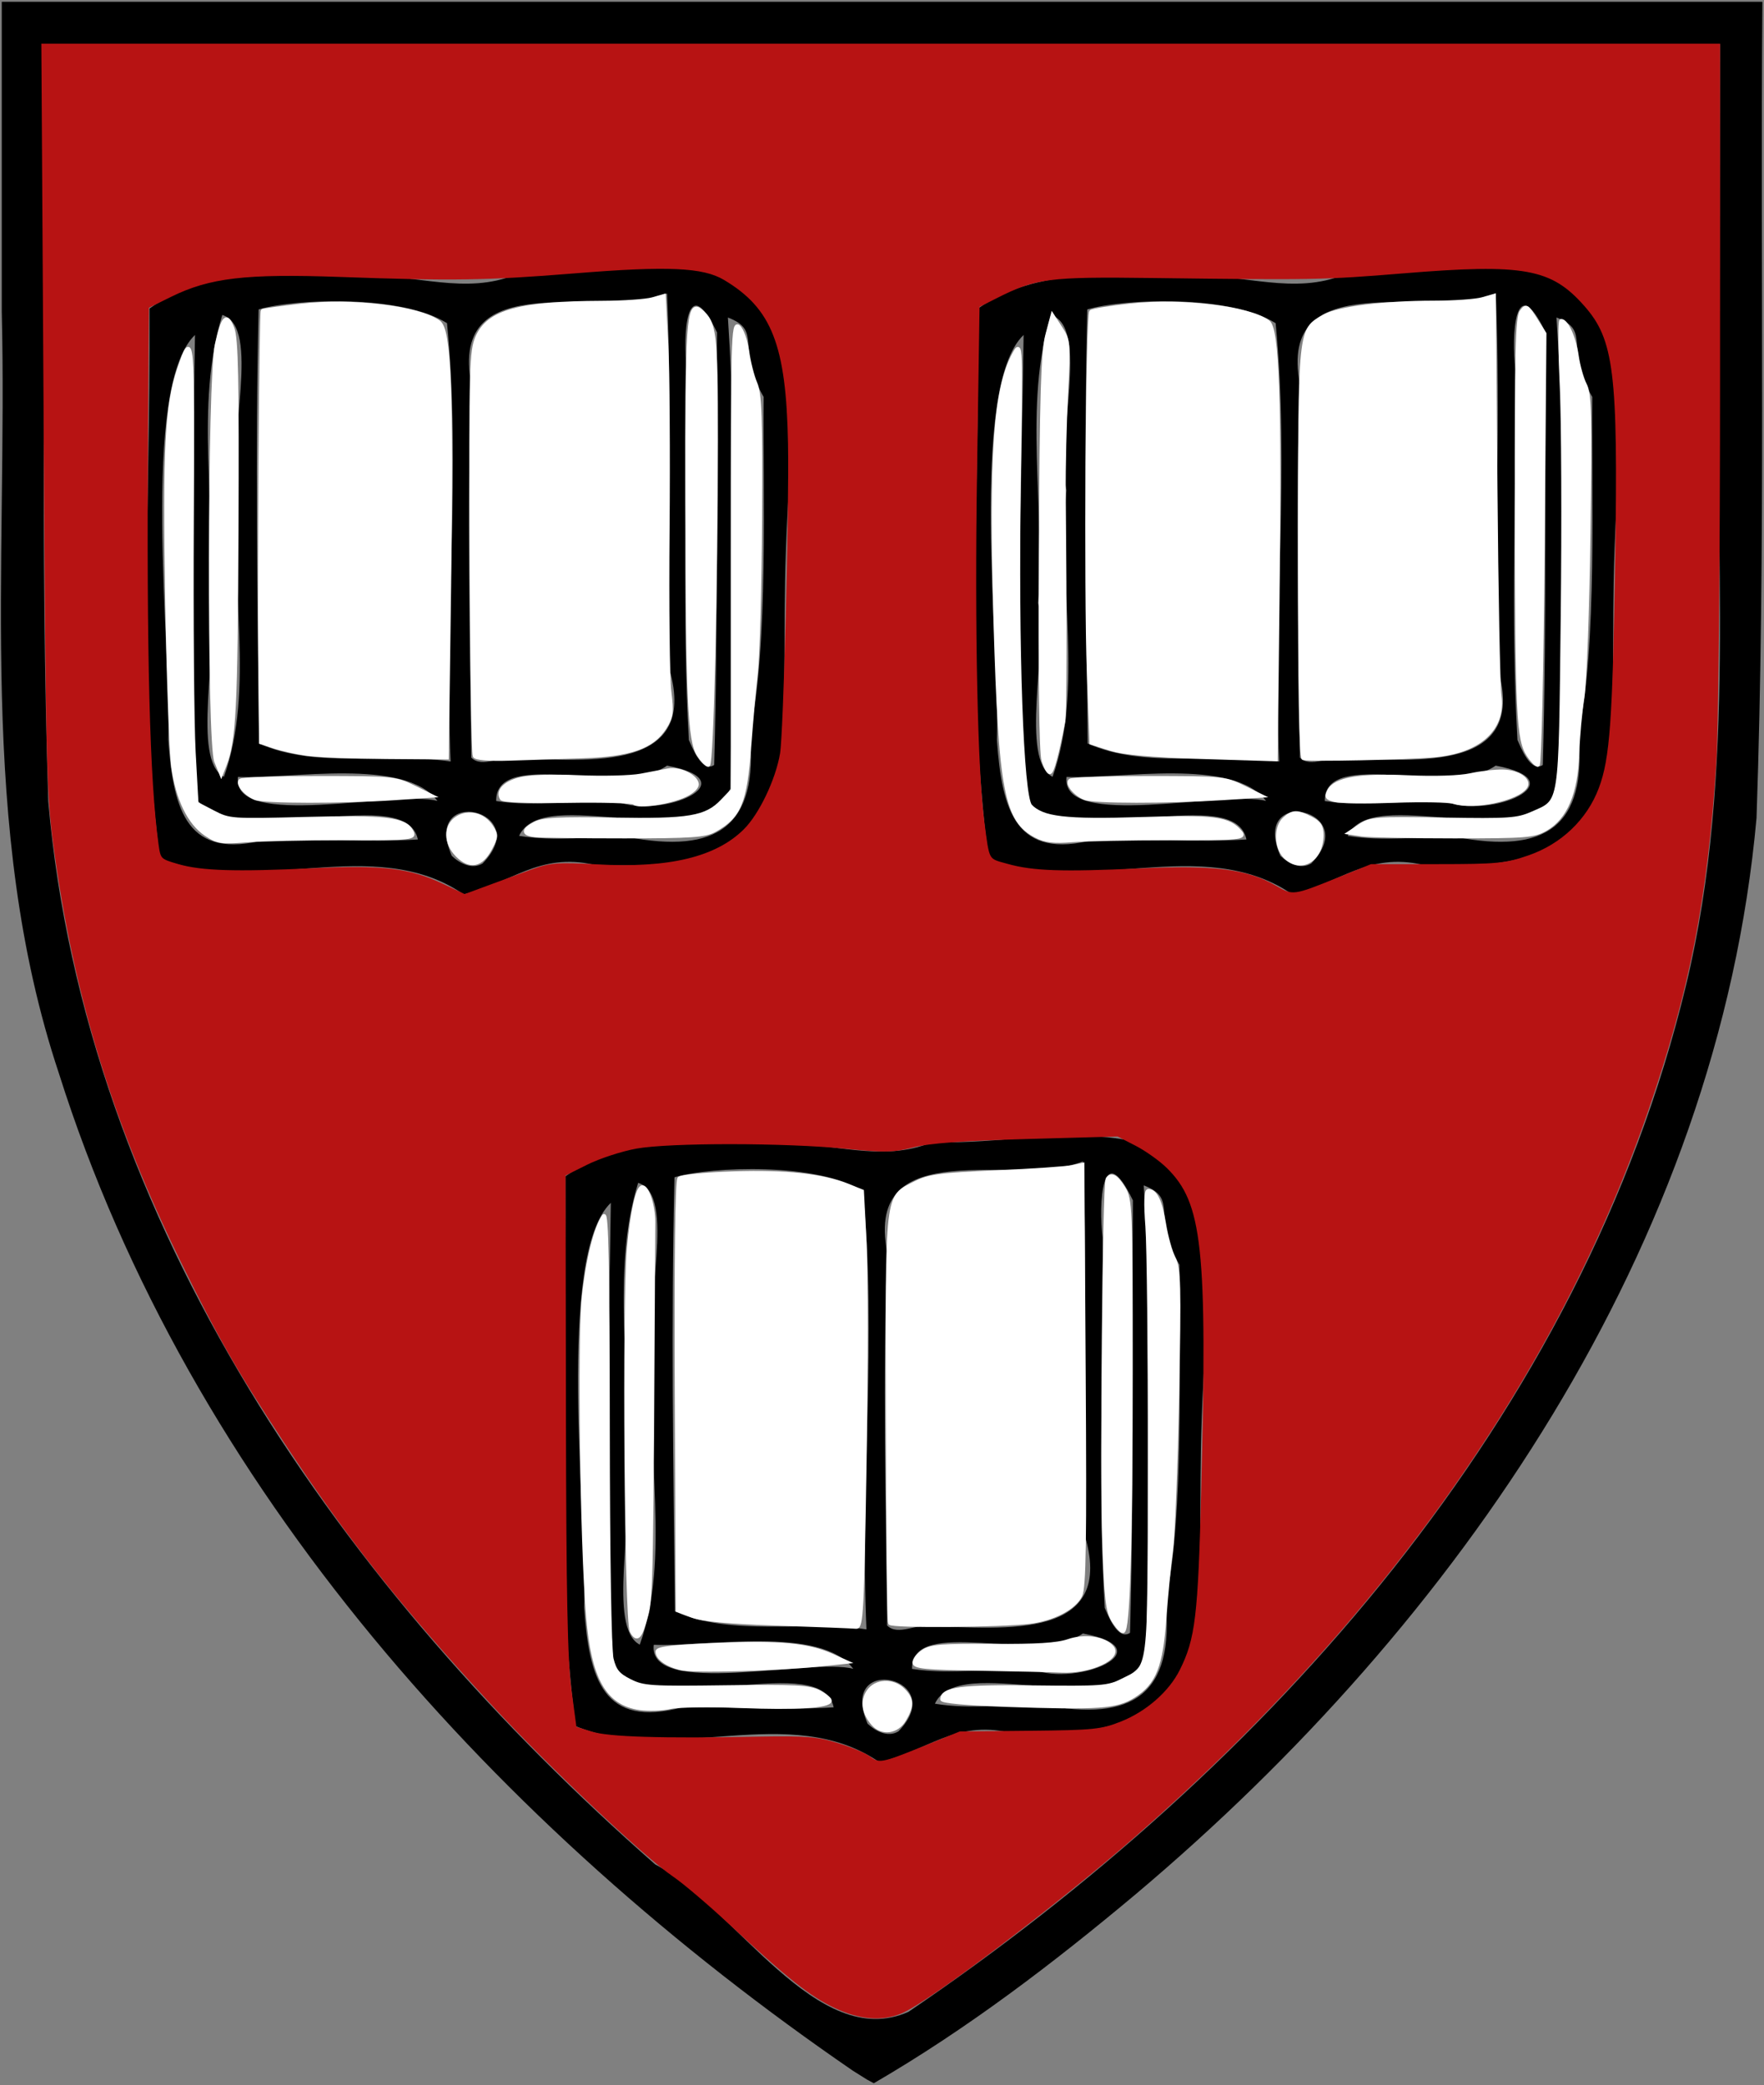<?xml version="1.0" encoding="UTF-8" standalone="no"?>
<!-- Created with Inkscape (http://www.inkscape.org/) -->
<svg
   xmlns:dc="http://purl.org/dc/elements/1.1/"
   xmlns:cc="http://creativecommons.org/ns#"
   xmlns:rdf="http://www.w3.org/1999/02/22-rdf-syntax-ns#"
   xmlns:svg="http://www.w3.org/2000/svg"
   xmlns="http://www.w3.org/2000/svg"
   xmlns:sodipodi="http://sodipodi.sourceforge.net/DTD/sodipodi-0.dtd"
   xmlns:inkscape="http://www.inkscape.org/namespaces/inkscape"
   id="svg4310"
   sodipodi:version="0.32"
   inkscape:version="0.46"
   width="1000"
   height="1182"
   version="1.0"
   sodipodi:docname="Harvard_shield-University.svg"
   inkscape:output_extension="org.inkscape.output.svg.inkscape">
  <rect width="100%" height="100%" fill="#808080" stroke="none"/>
  <sodipodi:namedview
     inkscape:window-height="850"
     inkscape:window-width="1440"
     inkscape:pageshadow="2"
     inkscape:pageopacity="0.0"
     guidetolerance="10.0"
     gridtolerance="10.0"
     objecttolerance="10.0"
     borderopacity="1.0"
     bordercolor="#666666"
     pagecolor="#ffffff"
     id="base"
     showgrid="false"
     inkscape:zoom="0.48054146"
     inkscape:cx="500"
     inkscape:cy="591"
     inkscape:window-x="-4"
     inkscape:window-y="-3"
     inkscape:current-layer="svg4310" />
  <defs
     id="defs4313">
    <inkscape:perspective
       id="perspective4317"
       inkscape:persp3d-origin="372.04724 : 350.78739 : 1"
       inkscape:vp_z="744.09448 : 526.18109 : 1"
       inkscape:vp_y="0 : 1000 : 0"
       inkscape:vp_x="0 : 526.18109 : 1"
       sodipodi:type="inkscape:persp3d" />
  </defs>
  <path
     id="path4321"
     d="M 483.447,1173.874 C 282.849,1036.176 107.823,844.037 33.399,608.51 C -13.097,469.057 4.497,320.963 1,176.766 C 1,118.177 1,59.589 1,1 C 333.699,1 666.397,1 999.096,1 C 997.813,155.237 1001.096,309.607 995.761,463.737 C 973.936,706.339 826.448,919.864 644.262,1073.476 C 597.35,1112.812 548.345,1150.224 495.355,1181 L 491.461,1178.907 L 483.447,1173.874 L 483.447,1173.874 z M 515,1140.514 C 718.824,1002.192 897.089,802.908 955.834,558.399 C 985.158,436.603 971.167,310.464 974.785,186.476 C 974.889,132.651 974.993,78.825 975.097,25 C 658.398,25 341.699,25 25,25 C 25.875,168.084 22.748,311.296 27.355,454.28 C 48.167,693.741 195.27,902.21 371.434,1056.948 C 416.651,1080.928 463.11,1163.743 515,1140.514 L 515,1140.514 z M 262.78,506.98 C 211.913,471.999 145.238,509.005 90.55,486.564 C 77.635,382.212 85.312,298.955 84.752,174.884 C 117.748,151.39 162.437,155.736 204.731,156.399 C 235.455,155.2 263.844,167.543 292.682,155.492 C 331.392,156.684 366.461,147.772 402.351,154.158 C 449.88,175.237 444.435,211.309 447.99,265.099 C 443.094,337.28 445.859,360.013 443.869,419.363 C 433.794,491.629 384.607,491.721 336.991,490.279 C 305.19,483.038 289.502,501.01 262.78,506.98 z M 273.564,489.538 C 303.467,458.869 238.616,444.64 256.081,485.151 C 260.45,489.395 267.572,493.15 273.564,489.538 z M 236.872,475.895 C 230.214,443.739 140.638,482.31 112.301,454.204 C 105.378,366.379 109.465,277.908 110.544,189.89 C 79.236,219.748 97.35,368.703 95.39,419.296 C 98.251,460.034 106.305,487.843 151.077,475.863 C 179.593,475.417 208.587,477.745 236.872,475.895 z M 355.5,474.459 C 406.275,484.233 430.19,468.862 425.048,415.649 C 435.765,366.313 432.432,278.352 432.913,225.044 C 416.559,196.944 432.828,187.695 412.643,180 C 418.522,268.775 415.072,358.056 414.064,447 C 394.438,485.988 308.253,443.798 294.25,473.844 C 314.558,477.23 335.06,474.074 355.5,474.459 z M 247.965,454.066 C 229.723,429.245 164.272,441.804 134.892,440.441 C 131.182,470.811 224.511,447.663 247.965,454.066 z M 349.558,454.389 C 375.744,464.488 424.892,442.795 378.145,434.036 C 352.964,452.042 280.847,423.471 281.277,454.105 C 303.303,457.585 327.015,453.402 349.558,454.389 z M 126.967,440.374 C 144.731,390.255 129.772,331.492 134.809,277.909 C 128.454,249.75 148.354,185.286 126.021,178.569 C 110.136,230.007 123.066,287.95 118.703,341.834 C 124.376,368.322 108.225,430.77 126.967,440.374 z M 404.865,433.662 C 407.136,351.983 405.935,270.217 406.5,188.5 C 388.806,151.682 387.011,190.895 389.342,209.592 C 389.921,279.537 386.493,349.812 390.506,419.5 C 392.207,423.155 397.836,438.38 404.865,433.662 z M 255.458,431.705 C 251.8,349.368 261.488,265.513 253.412,183.212 C 228.068,167.059 167.777,169.165 146.622,175.412 C 144.64,257.419 145.963,339.463 146.864,421.48 C 178.908,436.042 221.608,426.542 255.458,431.705 z M 292,429.902 C 332.647,430.812 398.663,438.962 378.592,376.418 C 377.302,306.446 381.219,236.104 378.171,166.387 C 341.471,181.382 254.055,149.243 267.186,218.036 C 264.519,288.321 266.531,360.324 267.166,429.483 C 273.246,435.751 284.644,428.001 292,429.902 z"
     style="fill:#000000"
     sodipodi:nodetypes="cccccccccccccccccccccccccccccccccccccccccccccccccccccccccccccccccccccccccc" />
  <path
     sodipodi:nodetypes="cccccccccccccccccccccccccccccccccccccccccccccccccccccc"
     style="fill:#000000"
     d="M 732.513,506.98 C 681.645,471.999 614.971,509.005 560.283,486.564 C 547.368,382.212 555.045,298.955 554.484,174.884 C 587.481,151.39 632.169,155.736 674.464,156.399 C 705.187,155.2 733.576,167.543 762.414,155.492 C 801.125,156.684 836.193,147.772 872.083,154.158 C 919.612,175.237 914.168,211.309 917.723,265.099 C 912.826,337.28 915.591,360.013 913.601,419.363 C 903.527,491.629 854.339,491.721 806.723,490.279 C 774.922,483.038 759.235,501.01 732.513,506.98 z M 743.297,489.538 C 773.2,458.869 708.348,444.64 725.813,485.151 C 730.182,489.395 737.304,493.15 743.297,489.538 z M 706.604,475.895 C 699.946,443.739 610.37,482.31 582.033,454.204 C 575.11,366.379 579.197,277.908 580.277,189.89 C 548.969,219.748 567.082,368.703 565.123,419.296 C 567.984,460.034 576.037,487.843 620.81,475.863 C 649.325,475.417 678.32,477.745 706.604,475.895 z M 825.232,474.459 C 876.007,484.233 899.922,468.862 894.78,415.649 C 905.498,366.313 902.165,278.352 902.646,225.044 C 886.291,196.944 902.56,187.695 882.375,180 C 888.254,268.775 884.805,358.056 883.796,447 C 864.17,485.988 777.986,443.798 763.982,473.844 C 784.291,477.23 804.792,474.074 825.232,474.459 z M 717.697,454.066 C 699.455,429.245 634.004,441.804 604.625,440.441 C 600.915,470.811 694.244,447.663 717.697,454.066 z M 819.291,454.389 C 845.476,464.488 894.624,442.795 847.877,434.036 C 822.696,452.042 750.579,423.471 751.009,454.105 C 773.036,457.585 796.747,453.402 819.291,454.389 z M 596.7,440.374 C 614.463,390.255 599.505,331.492 604.541,277.909 C 598.186,249.75 618.087,185.286 595.753,178.569 C 579.868,230.007 592.799,287.95 588.435,341.834 C 594.108,368.322 577.958,430.77 596.7,440.374 z M 874.598,433.662 C 876.869,351.983 875.668,270.217 876.232,188.5 C 858.538,151.682 856.743,190.895 859.074,209.592 C 859.654,279.537 856.225,349.812 860.238,419.5 C 861.939,423.155 867.568,438.38 874.598,433.662 z M 725.19,431.705 C 721.532,349.368 731.221,265.513 723.145,183.212 C 697.801,167.059 637.51,169.165 616.355,175.412 C 614.372,257.419 615.695,339.463 616.596,421.48 C 648.64,436.042 691.34,426.542 725.19,431.705 z M 761.732,429.902 C 802.38,430.812 868.395,438.962 848.324,376.418 C 847.035,306.446 850.951,236.104 847.903,166.387 C 811.204,181.382 723.787,149.243 736.918,218.036 C 734.252,288.321 736.263,360.324 736.898,429.483 C 742.978,435.751 754.376,428.001 761.732,429.902 z"
     id="path4342" />
  <path
     id="path4344"
     d="M 498.513,998.98 C 447.645,963.999 380.971,1001.005 326.283,978.564 C 313.368,874.212 321.045,790.955 320.484,666.884 C 353.481,643.39 398.169,647.736 440.464,648.399 C 471.187,647.2 499.576,659.543 528.414,647.492 C 567.125,648.684 602.193,639.772 638.083,646.158 C 685.612,667.237 680.168,703.309 683.723,757.099 C 678.826,829.28 681.591,852.013 679.601,911.363 C 669.527,983.629 620.339,983.721 572.723,982.279 C 540.922,975.038 525.235,993.01 498.513,998.98 z M 509.297,981.538 C 539.2,950.869 474.348,936.64 491.813,977.151 C 496.182,981.395 503.304,985.15 509.297,981.538 z M 472.604,967.895 C 465.946,935.739 376.37,974.31 348.033,946.204 C 341.11,858.379 345.197,769.908 346.277,681.89 C 314.969,711.748 333.082,860.703 331.123,911.296 C 333.984,952.034 342.037,979.843 386.81,967.863 C 415.325,967.417 444.32,969.745 472.604,967.895 z M 591.232,966.459 C 642.007,976.233 665.922,960.862 660.78,907.649 C 671.498,858.313 668.165,770.352 668.646,717.044 C 652.291,688.944 668.56,679.695 648.375,672 C 654.254,760.775 650.805,850.056 649.796,939 C 630.17,977.988 543.986,935.798 529.982,965.844 C 550.291,969.23 570.792,966.074 591.232,966.459 z M 483.697,946.066 C 465.455,921.245 400.004,933.804 370.625,932.441 C 366.915,962.811 460.244,939.663 483.697,946.066 z M 585.291,946.389 C 611.476,956.488 660.624,934.795 613.877,926.036 C 588.696,944.042 516.579,915.471 517.009,946.105 C 539.036,949.585 562.747,945.402 585.291,946.389 z M 362.7,932.374 C 380.463,882.255 365.505,823.492 370.541,769.909 C 364.186,741.75 384.087,677.285 361.753,670.569 C 345.868,722.007 358.799,779.95 354.435,833.834 C 360.108,860.322 343.958,922.77 362.7,932.374 z M 640.598,925.662 C 642.869,843.983 641.668,762.217 642.232,680.5 C 624.538,643.682 622.743,682.895 625.074,701.592 C 625.654,771.537 622.225,841.812 626.238,911.5 C 627.939,915.155 633.568,930.38 640.598,925.662 z M 491.19,923.705 C 487.532,841.368 497.221,757.513 489.145,675.212 C 463.8,659.059 403.51,661.165 382.355,667.412 C 380.372,749.419 381.695,831.463 382.596,913.48 C 414.64,928.042 457.34,918.542 491.19,923.705 z M 527.732,921.902 C 568.38,922.812 634.395,930.962 614.324,868.418 C 613.035,798.446 616.951,728.104 613.903,658.387 C 577.204,673.382 489.787,641.243 502.918,710.036 C 500.252,780.321 502.263,852.324 502.898,921.483 C 508.978,927.751 520.376,920.001 527.732,921.902 z"
     style="fill:#000000"
     sodipodi:nodetypes="cccccccccccccccccccccccccccccccccccccccccccccccccccccc" />
  <path
     style="fill:#b71313;fill-opacity:1;fill-rule:nonzero;stroke:#b71313;stroke-width:2.081;stroke-opacity:1"
     d="M 473.547,1137.372 C 459.757,1130.848 447.048,1120.748 414.263,1090.258 C 402.246,1079.082 387.836,1066.839 382.241,1063.053 C 365.574,1051.773 311.928,1001.013 279.005,965.369 C 228.383,910.565 197.576,871.579 161.735,816.966 C 135.103,776.383 124.675,758.15 103.87,715.786 C 64.771,636.17 42.631,563.837 31.214,478.419 C 27.358,449.564 26.946,431.271 25.765,236.504 L 24.488,25.804 L 499.268,25.804 L 974.049,25.804 L 974.049,212.608 C 974.049,318.125 973.114,413.885 971.901,432.672 C 966.932,509.628 956.847,561.125 933.396,629.29 C 882.437,777.409 784.064,916.723 643.426,1039.941 C 599.44,1078.479 526.126,1133.998 510.726,1140.433 C 499.871,1144.969 487.442,1143.946 473.547,1137.372 L 473.547,1137.372 z M 523.202,991.155 L 544.325,982.605 L 583.864,982.223 C 619.921,981.874 624.487,981.411 635.719,976.966 C 650.385,971.162 663.48,959.698 669.721,947.203 C 678.658,929.307 680.194,916.499 682.012,844.672 C 685.501,706.859 682.778,681.673 662.19,661.397 C 658.025,657.294 649.935,651.532 644.212,648.592 L 633.807,643.246 L 582.147,644.675 C 545.69,645.683 526.706,647.081 517.637,649.423 C 506.475,652.306 501.485,652.411 479.666,650.223 C 445.083,646.756 379.529,646.711 360.56,650.14 C 352.197,651.653 339.555,655.782 332.467,659.318 L 319.579,665.747 L 319.792,800.991 C 319.954,904.015 320.698,941.42 322.913,957.998 L 325.821,979.76 L 335.186,982.665 C 345.027,985.719 374.538,986.62 429.876,985.556 C 456.414,985.046 463.13,985.584 474.647,989.142 C 482.1,991.443 490.057,994.732 492.33,996.45 C 498.23,1000.909 499.747,1000.649 523.202,991.155 L 523.202,991.155 z M 301.89,493.814 C 311.945,490.168 316.369,489.832 338.307,491.051 C 379.397,493.334 406.241,486.894 422.393,470.88 C 431.211,462.137 440.679,442.353 443.221,427.358 C 445.186,415.766 448.455,289.325 447.765,251.591 C 446.734,195.197 438.458,174.14 410.882,157.755 C 398.764,150.554 378.66,149.65 325.821,153.929 C 276.012,157.963 256.804,158.256 192.638,155.96 C 139.14,154.046 118.613,156.473 96.582,167.319 L 83.387,173.815 L 82.879,245.999 C 81.996,371.526 83.833,443.026 88.865,478.95 C 90.067,487.531 90.436,487.9 100.793,490.872 C 114.217,494.724 133.431,495.323 177.031,493.249 C 216.772,491.359 231.902,493.153 250.611,501.974 L 263.392,507.999 L 276.918,502.982 C 284.358,500.222 295.595,496.097 301.89,493.814 z M 758.667,498.513 L 777.395,490.941 L 814.853,490.923 C 848.976,490.906 853.602,490.459 866.815,485.9 C 885.731,479.374 900.529,465.216 907.326,447.139 C 913.697,430.196 915.221,408.872 916.695,316.102 C 918.362,211.128 916.021,192.193 898.981,172.835 C 879.876,151.131 864.218,148.287 795.084,153.964 C 750.685,157.61 744.213,157.729 653.577,156.571 C 593.831,155.807 587.091,156.698 563.951,168.424 L 554.266,173.332 L 552.8,269.689 C 551.474,356.876 553.166,437.107 556.932,465.645 C 560.012,488.981 559.159,487.453 570.946,490.74 C 585.535,494.809 601.856,495.371 646.293,493.336 C 688.296,491.412 706.86,493.771 722.898,503.072 C 732.826,508.83 733.293,508.77 758.667,498.513 L 758.667,498.513 z"
     id="path4348" />
  <path
     style="fill:#ffffff;fill-opacity:1;fill-rule:nonzero;stroke:#ffffff;stroke-width:2.081;stroke-opacity:1"
     d="M 269.035,428.601 C 268.266,427.387 267.455,375.358 267.234,312.98 C 266.862,208.057 267.11,198.932 270.554,191.093 C 276.937,176.56 294.355,171.761 341.443,171.565 C 353.468,171.514 366.253,170.628 369.854,169.596 L 376.401,167.718 L 377.811,195.088 C 378.586,210.141 378.913,257.574 378.537,300.494 C 378.161,343.415 378.614,384.618 379.543,392.058 C 381.028,403.946 380.706,406.42 376.882,412.489 C 369.922,423.537 357.076,428.023 329.983,428.864 C 317.393,429.255 298.844,429.852 288.763,430.192 C 277.443,430.573 269.899,429.965 269.035,428.601 L 269.035,428.601 z"
     id="path4916" />
  <path
     style="fill:#ffffff;fill-opacity:1;fill-rule:nonzero;stroke:#ffffff;stroke-width:2.081;stroke-opacity:1"
     d="M 173.706,427.441 C 167.871,426.585 159.677,424.757 155.497,423.377 L 147.897,420.869 L 147.386,370.566 C 146.898,322.655 147.984,177.229 148.837,176.177 C 149.06,175.902 158.768,174.56 170.411,173.194 C 199.503,169.781 237.457,174.349 248.777,182.626 C 254.856,187.072 256.205,221.156 254.695,332.229 L 253.373,429.515 L 218.844,429.256 C 199.853,429.113 179.541,428.296 173.706,427.441 L 173.706,427.441 z"
     id="path4918" />
  <path
     style="fill:#ffffff;fill-opacity:1;fill-rule:nonzero;stroke:#ffffff;stroke-width:2.081;stroke-opacity:1"
     d="M 122.462,431.596 C 118.263,421.194 118.585,214.091 122.829,195.405 C 126.482,179.323 128.409,177.354 131.847,186.192 C 134.054,191.863 134.528,215.28 134.165,300.494 C 133.734,401.791 132.823,419.794 127.425,433.677 L 125.402,438.88 L 122.462,431.596 z"
     id="path4920" />
  <path
     style="fill:#ffffff;fill-opacity:1;fill-rule:nonzero;stroke:#ffffff;stroke-width:2.081;stroke-opacity:1"
     d="M 116.682,472.906 C 107.27,466.576 100.651,452.978 98.094,434.718 C 96.972,426.706 95.424,383.63 94.654,338.993 C 93.202,254.819 94.509,229.645 101.381,209.369 C 109.186,186.344 109.42,189.032 108.838,295.048 C 108.529,351.265 108.997,410.37 109.878,426.394 L 111.48,455.528 L 120.844,460.4 C 130.015,465.171 131.099,465.249 173.205,464.159 C 218.559,462.984 229.547,464.277 233.266,471.226 C 235.394,475.202 234.499,475.297 195.107,475.297 C 172.92,475.297 147.838,475.861 139.367,476.551 C 125.484,477.681 123.248,477.321 116.682,472.906 z"
     id="path4922" />
  <path
     style="fill:#ffffff;fill-opacity:1;fill-rule:nonzero;stroke:#ffffff;stroke-width:2.081;stroke-opacity:1"
     d="M 259.274,484.895 C 252.334,477.954 252.212,468.259 259.01,463.805 C 265.449,459.585 273.981,461.651 278.481,468.519 C 281.668,473.382 281.627,474.2 277.841,481.27 C 272.757,490.766 266.388,492.009 259.274,484.895 z"
     id="path4924" />
  <path
     style="fill:#ffffff;fill-opacity:1;fill-rule:nonzero;stroke:#ffffff;stroke-width:2.081;stroke-opacity:1"
     d="M 303.451,473.598 C 296.238,472.768 296.181,470.581 303.275,466.805 C 307.636,464.483 317.07,463.996 347.392,464.526 C 390.7,465.283 400.254,463.681 409.403,454.128 L 415.304,447.967 L 415.304,315.07 C 415.304,191.149 415.538,182.386 418.773,185.314 C 420.681,187.041 422.892,193.296 423.686,199.213 C 424.48,205.13 426.538,213.249 428.258,217.255 C 430.862,223.318 431.32,236.179 430.994,293.99 C 430.778,332.189 429.698,371.519 428.594,381.392 C 427.49,391.264 425.794,410.11 424.825,423.273 C 422.482,455.088 419.168,463 404.904,470.828 C 399.648,473.712 391.551,474.257 353.915,474.257 C 329.307,474.257 306.598,473.96 303.451,473.598 L 303.451,473.598 z"
     id="path4926" />
  <path
     style="fill:#ffffff;fill-opacity:1;fill-rule:nonzero;stroke:#ffffff;stroke-width:2.081;stroke-opacity:1"
     d="M 359.496,455.23 C 358.56,454.285 341.559,453.786 321.717,454.123 C 299.982,454.491 285.145,453.932 284.394,452.718 C 281.839,448.583 285.934,444.055 294.3,441.767 C 299.706,440.288 312.262,439.816 327.902,440.503 C 341.637,441.106 357.557,440.711 363.279,439.626 C 369.002,438.541 376.025,437.201 378.887,436.649 C 385.048,435.46 394.204,439.752 395.068,444.235 C 395.434,446.136 392.778,448.788 388.433,450.86 C 379.835,454.96 361.909,457.667 359.496,455.23 z"
     id="path4928" />
  <path
     style="fill:#ffffff;fill-opacity:1;fill-rule:nonzero;stroke:#ffffff;stroke-width:2.081;stroke-opacity:1"
     d="M 396.103,428.057 C 390.835,420.033 389.769,396.669 389.512,283.637 C 389.285,183.81 390.213,170.355 396.939,175.937 C 405.314,182.888 405.939,187.968 405.939,249.068 C 405.939,332.471 403.5,433.677 401.49,433.677 C 400.556,433.677 398.132,431.148 396.103,428.057 L 396.103,428.057 z"
     id="path4930" />
  <path
     style="fill:#ffffff;fill-opacity:1;fill-rule:nonzero;stroke:#ffffff;stroke-width:2.081;stroke-opacity:1"
     d="M 144.703,452.507 C 139.278,450.308 134.371,444.429 136.327,442.471 C 137.157,441.641 157.19,440.961 180.845,440.961 C 222.293,440.961 224.231,441.146 234.258,446.068 L 244.663,451.176 L 223.853,452.587 C 194.409,454.584 149.716,454.539 144.703,452.507 L 144.703,452.507 z"
     id="path4932" />
  <path
     style="fill:#ffffff;fill-opacity:1;fill-rule:nonzero;stroke:#ffffff;stroke-width:2.081;stroke-opacity:1"
     d="M 681.67,429.247 C 652.112,428.317 636.95,426.956 629.352,424.551 L 618.654,421.165 L 617.158,381.119 C 615.444,335.249 616.48,178.741 618.511,176.711 C 619.254,175.968 629.399,174.323 641.055,173.057 C 670.124,169.897 707.941,174.481 718.897,182.492 C 724.247,186.405 725.613,225.709 724.33,338.826 L 723.29,430.556 L 681.67,429.247 z"
     id="path4934" />
  <path
     style="fill:#ffffff;fill-opacity:1;fill-rule:nonzero;stroke:#ffffff;stroke-width:2.081;stroke-opacity:1"
     d="M 738.859,429.854 C 737.49,429.395 736.796,389.122 736.851,313.214 C 736.944,184.574 736.657,187.355 750.649,179.281 C 758.51,174.745 784.302,171.511 812.786,171.489 C 824.239,171.48 836.615,170.611 840.289,169.558 L 846.968,167.642 L 847.861,276.208 C 848.352,335.92 849.366,388.988 850.114,394.139 C 852.857,413.025 838.873,425.956 813.158,428.31 C 797.963,429.701 741.878,430.867 738.859,429.854 z"
     id="path4936" />
  <path
     style="fill:#ffffff;fill-opacity:1;fill-rule:nonzero;stroke:#ffffff;stroke-width:2.081;stroke-opacity:1"
     d="M 866.481,428.161 C 860.643,419.251 859.955,405.083 859.77,289.967 C 859.626,200.386 860.111,179.886 862.448,176.69 C 865.133,173.018 865.606,173.27 870.465,180.975 L 875.628,189.162 L 874.601,311.42 C 874.037,378.661 872.792,433.677 871.835,433.677 C 870.878,433.677 868.469,431.195 866.481,428.161 L 866.481,428.161 z"
     id="path4938" />
  <path
     style="fill:#ffffff;fill-opacity:1;fill-rule:nonzero;stroke:#ffffff;stroke-width:2.081;stroke-opacity:1"
     d="M 824.218,454.712 C 821.356,453.795 806.268,453.502 790.688,454.063 C 775.108,454.624 759.87,454.457 756.826,453.693 C 752.111,452.51 751.612,451.706 753.454,448.264 C 756.994,441.649 770.669,439.289 798.205,440.542 C 813.118,441.22 827.368,440.758 833.582,439.395 C 839.305,438.139 847.613,437.189 852.044,437.283 C 860.501,437.463 867.324,442.074 864.911,445.978 C 860.61,452.938 835.494,458.328 824.218,454.712 z"
     id="path4940" />
  <path
     style="fill:#ffffff;fill-opacity:1;fill-rule:nonzero;stroke:#ffffff;stroke-width:2.081;stroke-opacity:1"
     d="M 772.193,473.181 L 764.91,472.104 L 771.083,467.978 C 776.813,464.148 780.201,463.9 818.297,464.526 C 855.555,465.138 860.198,464.82 868.656,461.079 C 885.296,453.718 884.518,458.751 885.79,350.213 C 886.412,297.115 886.157,237.518 885.224,217.774 C 884.29,198.03 884.206,181.876 885.038,181.877 C 888.133,181.879 892.485,191.567 893.906,201.62 C 894.713,207.328 896.799,214.754 898.541,218.122 C 901.271,223.402 901.556,235.022 900.609,302.429 C 900.005,345.43 898.456,387.167 897.166,395.179 C 895.876,403.191 894.541,417.825 894.199,427.698 C 893.441,449.625 887.538,463.551 876.242,470.06 C 869.556,473.912 865.288,474.257 824.218,474.257 C 799.61,474.257 776.199,473.772 772.193,473.181 L 772.193,473.181 z"
     id="path4942" />
  <path
     style="fill:#ffffff;fill-opacity:1;fill-rule:nonzero;stroke:#ffffff;stroke-width:2.081;stroke-opacity:1"
     d="M 728.492,485.702 C 723.178,480.388 722.987,468.834 728.136,464.174 C 732.843,459.915 735.359,459.87 743.163,463.905 C 747.898,466.354 749.302,468.512 749.302,473.343 C 749.302,487.525 737.39,494.6 728.492,485.702 z"
     id="path4944" />
  <path
     style="fill:#ffffff;fill-opacity:1;fill-rule:nonzero;stroke:#ffffff;stroke-width:2.081;stroke-opacity:1"
     d="M 615.006,452.507 C 609.581,450.308 604.674,444.429 606.63,442.471 C 607.46,441.641 627.493,440.961 651.148,440.961 C 692.615,440.961 694.529,441.144 704.561,446.075 L 714.966,451.189 L 693.115,452.583 C 662.027,454.567 619.987,454.526 615.006,452.507 L 615.006,452.507 z"
     id="path4946" />
  <path
     style="fill:#ffffff;fill-opacity:1;fill-rule:nonzero;stroke:#ffffff;stroke-width:2.081;stroke-opacity:1"
     d="M 591.452,431.076 C 590.119,426.78 589.57,383.696 589.946,312.98 C 590.422,223.506 591.134,199.4 593.573,190.202 L 596.608,178.757 L 601.313,186.04 C 605.857,193.076 605.964,194.348 604.452,223.498 C 603.592,240.094 603,265.378 603.137,279.685 C 603.837,352.449 603.73,404.588 602.873,408.992 C 599.253,427.588 596.504,437.839 595.138,437.839 C 594.265,437.839 592.607,434.796 591.452,431.076 z"
     id="path4948" />
  <path
     style="fill:#ffffff;fill-opacity:1;fill-rule:nonzero;stroke:#ffffff;stroke-width:2.081;stroke-opacity:1"
     d="M 587.518,474.094 C 570.255,465.229 567.103,448.762 564.249,352.519 C 561.447,258.003 564.079,220.371 574.876,200.607 C 578.834,193.361 578.849,193.743 577.646,274.482 C 576.24,368.854 579.169,451.375 584.118,456.847 C 590.59,464.003 604.13,465.601 646.685,464.232 C 689.047,462.869 696.654,463.894 703.255,471.853 C 705.896,475.039 702.927,475.298 663.716,475.312 C 640.399,475.32 615.235,475.829 607.795,476.444 C 597.561,477.289 592.626,476.717 587.518,474.094 z"
     id="path4950" />
  <path
     style="fill:#ffffff;fill-opacity:1;fill-rule:nonzero;stroke:#ffffff;stroke-width:2.081;stroke-opacity:1"
     d="M 441.316,920.587 C 412.999,919.64 398.222,918.277 392.413,916.078 L 384.089,912.926 L 383.552,791.519 C 383.207,713.529 383.751,669.375 385.073,668.053 C 386.204,666.922 400.143,665.58 416.047,665.073 C 445.813,664.123 466.304,666.371 480.823,672.18 L 488.725,675.342 L 490.244,704.683 C 491.08,720.821 491.071,776.479 490.225,828.367 C 488.832,913.829 488.367,922.673 485.291,922.326 C 483.423,922.116 463.635,921.333 441.316,920.587 z"
     id="path4952" />
  <path
     style="fill:#ffffff;fill-opacity:1;fill-rule:nonzero;stroke:#ffffff;stroke-width:2.081;stroke-opacity:1"
     d="M 504.483,920.137 C 503.894,919.184 503.318,866.699 503.202,803.502 C 502.965,673.754 502.337,679.073 518.876,670.607 C 526.455,666.727 532.822,665.877 564.726,664.485 C 585.102,663.596 604.454,662.279 607.729,661.56 L 613.683,660.252 L 614.443,779.515 C 615.046,874.327 614.647,899.947 612.496,904.48 C 609.118,911.599 596.976,917.944 583.645,919.555 C 567.033,921.563 505.643,922.015 504.483,920.137 L 504.483,920.137 z"
     id="path4954" />
  <path
     style="fill:#ffffff;fill-opacity:1;fill-rule:nonzero;stroke:#ffffff;stroke-width:2.081;stroke-opacity:1"
     d="M 555.25,946.123 C 524.609,945.61 518.313,944.988 518.313,942.478 C 518.313,940.814 520.638,937.929 523.481,936.067 C 527.772,933.255 534.45,932.726 562.843,932.948 C 587.649,933.142 599.405,932.399 605.66,930.244 C 614.956,927.042 626.142,928.679 630.453,933.874 C 635.437,939.879 617.957,948.005 601.762,947.212 C 596.496,946.954 575.566,946.464 555.25,946.123 L 555.25,946.123 z"
     id="path4956" />
  <path
     style="fill:#ffffff;fill-opacity:1;fill-rule:nonzero;stroke:#ffffff;stroke-width:2.081;stroke-opacity:1"
     d="M 570.337,966.612 C 548.139,965.854 533.968,964.557 534.043,963.288 C 534.395,957.359 544.841,955.993 585.945,956.503 C 623.995,956.975 628.267,956.663 635.754,952.87 C 652.54,944.367 651.568,952.036 651.722,826.948 C 651.797,765.735 651.181,706.521 650.352,695.361 C 649.362,682.038 649.569,675.072 650.956,675.072 C 655.056,675.072 657.926,681.044 659.992,693.87 C 661.141,701.005 663.589,709.757 665.431,713.32 C 668.402,719.066 668.625,727.915 667.407,791.6 C 666.651,831.09 665.086,870.424 663.93,879.008 C 662.774,887.593 661.083,904.917 660.172,917.507 C 658.212,944.607 654.441,954.093 642.678,961.519 C 632.863,967.715 623.013,968.409 570.337,966.612 L 570.337,966.612 z"
     id="path4958" />
  <path
     style="fill:#ffffff;fill-opacity:1;fill-rule:nonzero;stroke:#ffffff;stroke-width:2.081;stroke-opacity:1"
     d="M 630.982,918.534 C 627.818,913.331 626.96,905.884 625.885,874.313 C 624.516,834.07 626.033,671.307 627.804,668.441 C 629.84,665.146 632.878,666.83 636.952,673.511 C 640.905,679.995 641.075,684.233 641.075,776 C 641.074,876.074 639.601,924.79 636.577,924.79 C 635.592,924.79 633.075,921.975 630.982,918.534 L 630.982,918.534 z"
     id="path4960" />
  <path
     style="fill:#ffffff;fill-opacity:1;fill-rule:nonzero;stroke:#ffffff;stroke-width:2.081;stroke-opacity:1"
     d="M 494.95,977.335 C 489.54,971.174 488.54,964.573 492.176,959.025 C 496.357,952.644 506.165,952.181 512.07,958.086 C 517.166,963.182 517.303,967.076 512.662,974.933 C 508.507,981.967 500.027,983.117 494.95,977.335 z"
     id="path4962" />
  <path
     style="fill:#ffffff;fill-opacity:1;fill-rule:nonzero;stroke:#ffffff;stroke-width:2.081;stroke-opacity:1"
     d="M 385.663,945.793 C 377.875,943.782 372.644,939.965 372.644,936.294 C 372.644,934.438 381.881,933.364 406.46,932.361 C 441.967,930.913 458.17,932.444 471.693,938.526 L 479.814,942.179 L 465.248,943.684 C 439.471,946.347 392.617,947.588 385.663,945.793 z"
     id="path4964" />
  <path
     style="fill:#ffffff;fill-opacity:1;fill-rule:nonzero;stroke:#ffffff;stroke-width:2.081;stroke-opacity:1"
     d="M 358.005,924.656 C 354.984,919.012 353.669,737.761 356.428,707.466 C 358.288,687.048 361.436,672.991 364.147,672.991 C 367.032,672.991 370.505,683.872 370.457,692.76 C 369.369,894.75 369.18,905.497 366.53,915.426 C 363.013,928.607 361.181,930.591 358.005,924.656 z"
     id="path4966" />
  <path
     style="fill:#ffffff;fill-opacity:1;fill-rule:nonzero;stroke:#ffffff;stroke-width:2.081;stroke-opacity:1"
     d="M 362.781,968.441 C 344.377,965.803 336.219,951.38 333.256,916.244 C 329.837,875.686 328.283,759.596 330.835,735.42 C 333.071,714.244 337.519,696.309 342.249,689.398 C 343.942,686.924 344.577,718.528 344.652,809.055 C 344.711,881.498 345.587,935.496 346.782,940.398 C 348.426,947.141 350.381,949.511 357.085,952.883 C 364.745,956.736 368.792,956.999 411.565,956.421 C 450.409,955.897 458.78,956.32 464.11,959.076 C 467.597,960.879 470.45,963.14 470.45,964.099 C 470.45,967.329 451.182,968.521 419.614,967.245 C 402.365,966.548 384.505,966.816 379.927,967.841 C 375.349,968.867 367.633,969.136 362.781,968.441 L 362.781,968.441 z"
     id="path4968" />
</svg>

